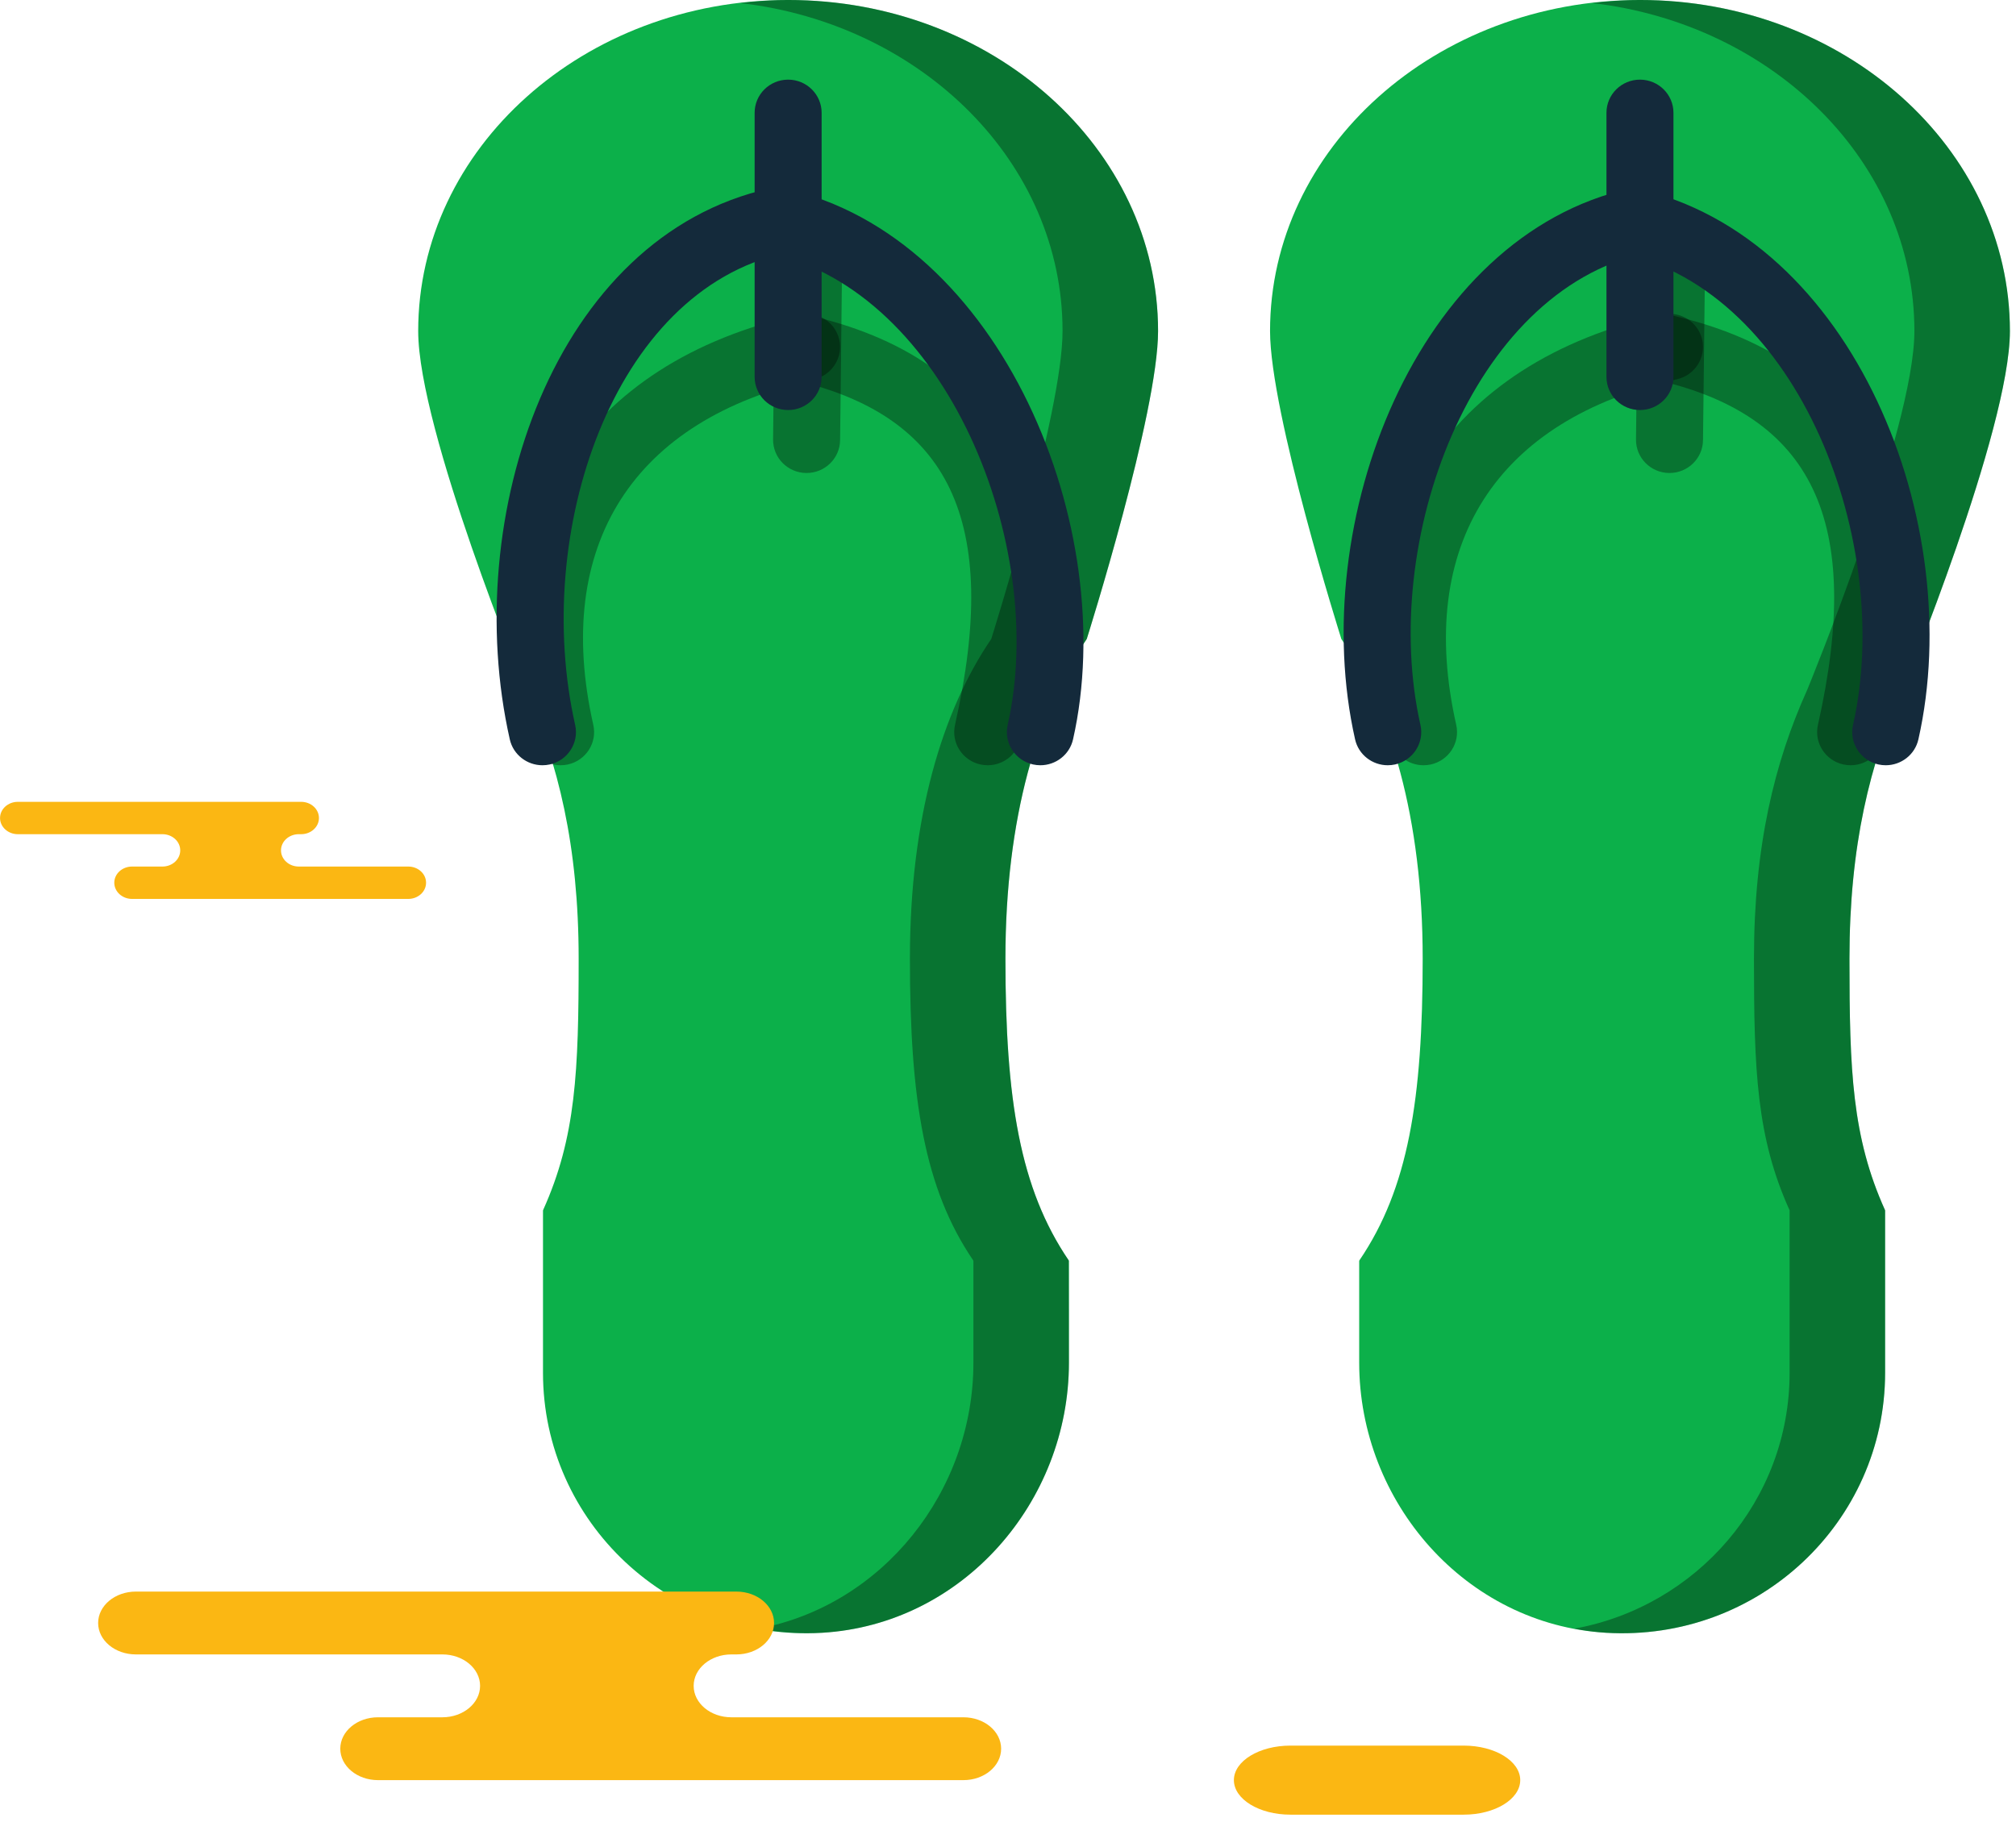 <svg xmlns="http://www.w3.org/2000/svg" xmlns:xlink="http://www.w3.org/1999/xlink" preserveAspectRatio="xMidYMid" width="219" height="198" viewBox="0 0 219 198">
  <defs>
    <style>

      .cls-3 {
        fill: #0cb04a;
      }

      .cls-5 {
        fill: #020403;
        opacity: 0.35;
      }

      .cls-13 {
        fill: #142a3b;
      }

      .cls-19 {
        fill: #fbb713;
      }
    </style>
  </defs>
  <g id="group-135svg">
    <path d="M218.338,35.973 C218.338,16.105 200.345,-0.001 178.152,-0.001 C155.957,-0.001 137.966,16.105 137.966,35.973 C137.966,44.852 145.615,69.123 145.712,69.429 C145.716,69.442 145.716,69.436 145.723,69.447 C151.035,77.251 154.548,88.824 154.548,104.167 C154.548,119.498 152.972,129.153 147.673,136.950 C147.658,136.972 147.650,137.000 147.650,137.028 C147.650,137.028 147.650,148.062 147.650,148.062 C147.650,163.212 159.185,176.504 174.450,177.414 C191.027,178.401 204.781,165.377 204.781,149.167 C204.781,149.167 204.781,131.542 204.781,131.542 C204.781,131.542 204.776,131.502 204.768,131.484 C201.196,123.560 200.908,116.364 200.908,104.167 C200.908,91.956 203.133,82.838 206.717,74.904 C206.717,74.904 218.338,46.684 218.338,35.973 Z" id="path-1" class="cls-3" fill-rule="evenodd"/>
    <path d="M45.429,35.973 C45.429,16.105 63.421,-0.001 85.616,-0.001 C107.810,-0.001 125.802,16.105 125.802,35.973 C125.802,44.852 118.152,69.123 118.056,69.429 C118.052,69.442 118.051,69.436 118.044,69.447 C112.733,77.251 109.220,88.824 109.220,104.167 C109.220,119.498 110.797,129.153 116.093,136.950 C116.110,136.972 116.119,137.000 116.119,137.028 C116.119,137.028 116.119,148.062 116.119,148.062 C116.119,163.212 104.583,176.504 89.318,177.414 C72.741,178.401 58.986,165.377 58.986,149.167 C58.986,149.167 58.986,131.542 58.986,131.542 C58.986,131.542 58.991,131.502 58.999,131.484 C62.572,123.560 62.860,116.364 62.860,104.167 C62.860,91.956 60.635,82.838 57.050,74.904 C57.050,74.904 45.429,46.684 45.429,35.973 Z" id="path-2" class="cls-3" fill-rule="evenodd"/>
    <path d="M85.616,-0.001 C83.853,-0.001 82.131,0.137 80.429,0.333 C100.167,2.615 115.427,17.683 115.427,35.973 C115.427,44.852 107.778,69.123 107.682,69.429 C107.678,69.442 107.677,69.436 107.669,69.447 C102.358,77.251 98.845,88.824 98.845,104.167 C98.845,119.498 100.421,129.153 105.719,136.950 C105.735,136.972 105.743,137.000 105.743,137.028 C105.743,137.028 105.743,148.062 105.743,148.062 C105.743,162.053 95.898,174.436 82.369,176.969 C84.609,177.376 86.928,177.556 89.318,177.414 C104.583,176.504 116.118,163.212 116.118,148.062 C116.118,148.062 116.110,136.972 116.093,136.950 C110.796,129.153 109.220,119.498 109.220,104.167 C109.220,88.824 112.732,77.251 118.044,69.447 C118.051,69.436 118.052,69.442 118.056,69.429 C118.152,69.123 125.802,44.852 125.802,35.973 C125.802,16.105 107.810,-0.001 85.616,-0.001 Z" id="path-3" class="cls-5" fill-rule="evenodd"/>
    <path d="M218.338,35.973 C218.338,16.105 200.345,-0.001 178.152,-0.001 C176.390,-0.001 174.667,0.137 172.965,0.333 C192.703,2.615 207.963,17.683 207.963,35.973 C207.963,46.684 196.342,74.904 196.342,74.904 C192.758,82.838 190.534,91.956 190.534,104.167 C190.534,116.364 190.821,123.560 194.394,131.484 C194.401,131.502 194.407,131.522 194.407,131.522 C194.407,131.522 194.407,149.167 194.407,149.167 C194.407,163.039 184.320,174.548 171.024,176.969 C172.145,177.178 173.281,177.344 174.450,177.414 C191.027,178.401 204.780,165.377 204.780,149.167 C204.780,149.167 204.780,131.542 204.780,131.542 C204.780,131.542 204.776,131.502 204.768,131.484 C201.196,123.560 200.908,116.364 200.908,104.167 C200.908,91.956 203.132,82.838 206.717,74.904 C206.717,74.904 218.338,46.684 218.338,35.973 Z" id="path-4" class="cls-5" fill-rule="evenodd"/>
    <path d="M181.359,51.394 C181.345,51.394 181.331,51.394 181.317,51.394 C179.308,51.371 177.699,49.739 177.721,47.751 C177.721,47.751 177.973,25.921 177.973,25.921 C177.998,23.930 179.735,22.396 181.655,22.357 C183.662,22.380 185.272,24.011 185.250,26.003 C185.250,26.003 184.999,47.831 184.999,47.831 C184.977,49.807 183.349,51.394 181.359,51.394 Z" id="path-5" class="cls-5" fill-rule="evenodd"/>
    <path d="M201.039,83.151 C200.776,83.151 200.510,83.125 200.243,83.066 C198.282,82.630 197.045,80.704 197.485,78.761 C202.475,56.633 196.966,45.053 179.625,41.214 C177.664,40.780 176.427,38.852 176.868,36.908 C177.305,34.967 179.256,33.756 181.211,34.177 C202.563,38.905 210.432,54.435 204.585,80.333 C204.209,82.012 202.706,83.151 201.039,83.151 Z" id="path-6" class="cls-5" fill-rule="evenodd"/>
    <path d="M154.636,83.151 C152.970,83.151 151.466,82.012 151.089,80.333 C145.838,57.052 157.131,39.366 180.567,34.177 C182.525,33.754 184.472,34.967 184.910,36.908 C185.350,38.852 184.113,40.780 182.152,41.214 C162.522,45.559 153.787,59.246 158.191,78.761 C158.631,80.704 157.393,82.630 155.433,83.066 C155.166,83.125 154.900,83.151 154.636,83.151 Z" id="path-7" class="cls-5" fill-rule="evenodd"/>
    <path d="M87.619,51.394 C87.605,51.394 87.591,51.394 87.576,51.394 C85.569,51.371 83.959,49.739 83.981,47.751 C83.981,47.751 84.229,25.921 84.229,25.921 C84.251,23.930 86.038,22.396 87.910,22.357 C89.919,22.380 91.528,24.011 91.507,26.003 C91.507,26.003 91.259,47.831 91.259,47.831 C91.238,49.807 89.609,51.394 87.619,51.394 Z" id="path-8" class="cls-5" fill-rule="evenodd"/>
    <path d="M107.299,83.151 C107.036,83.151 106.770,83.125 106.503,83.066 C104.541,82.630 103.305,80.704 103.746,78.761 C108.734,56.635 103.227,45.055 85.885,41.214 C83.923,40.780 82.687,38.852 83.127,36.908 C83.565,34.967 85.527,33.756 87.470,34.177 C108.824,38.907 116.691,54.435 110.846,80.333 C110.469,82.012 108.966,83.151 107.299,83.151 Z" id="path-9" class="cls-5" fill-rule="evenodd"/>
    <path d="M60.896,83.151 C59.229,83.151 57.727,82.012 57.350,80.333 C52.097,57.052 63.391,39.366 86.828,34.177 C88.785,33.754 90.732,34.967 91.169,36.908 C91.610,38.852 90.374,40.780 88.412,41.214 C68.782,45.559 60.047,59.246 64.450,78.761 C64.891,80.704 63.654,82.630 61.692,83.066 C61.426,83.125 61.159,83.151 60.896,83.151 Z" id="path-10" class="cls-5" fill-rule="evenodd"/>
    <path d="M178.150,44.554 C176.139,44.554 174.512,42.940 174.512,40.949 C174.512,40.949 174.512,12.259 174.512,12.259 C174.512,10.269 176.139,8.654 178.150,8.654 C180.162,8.654 181.790,10.269 181.790,12.259 C181.790,12.259 181.790,40.949 181.790,40.949 C181.790,42.940 180.162,44.554 178.150,44.554 Z" id="path-11" class="cls-13" fill-rule="evenodd"/>
    <path d="M204.852,83.151 C204.589,83.151 204.323,83.125 204.056,83.066 C202.094,82.630 200.858,80.704 201.298,78.763 C205.741,59.051 195.520,31.795 176.168,27.511 C174.206,27.077 172.969,25.149 173.411,23.206 C173.847,21.264 175.802,20.052 177.753,20.474 C201.430,25.717 213.669,56.957 208.399,80.331 C208.022,82.012 206.519,83.151 204.852,83.151 Z" id="path-12" class="cls-13" fill-rule="evenodd"/>
    <path d="M150.749,83.151 C149.083,83.151 147.579,82.012 147.203,80.333 C141.911,56.884 153.823,25.629 177.110,20.474 C179.071,20.051 181.015,21.262 181.452,23.206 C181.892,25.149 180.656,27.077 178.694,27.511 C159.726,31.711 149.843,58.981 154.302,78.761 C154.743,80.704 153.506,82.630 151.544,83.066 C151.278,83.125 151.012,83.151 150.749,83.151 Z" id="path-13" class="cls-13" fill-rule="evenodd"/>
    <path d="M85.615,44.554 C83.603,44.554 81.976,42.940 81.976,40.949 C81.976,40.949 81.976,12.259 81.976,12.259 C81.976,10.269 83.603,8.654 85.615,8.654 C87.626,8.654 89.254,10.269 89.254,12.259 C89.254,12.259 89.254,40.949 89.254,40.949 C89.254,42.940 87.626,44.554 85.615,44.554 Z" id="path-14" class="cls-13" fill-rule="evenodd"/>
    <path d="M113.020,83.151 C112.758,83.151 112.491,83.125 112.225,83.066 C110.263,82.630 109.026,80.704 109.467,78.761 C113.870,59.241 102.811,31.758 83.628,27.511 C81.668,27.077 80.430,25.149 80.872,23.206 C81.308,21.264 83.259,20.052 85.213,20.474 C108.881,25.714 121.720,57.506 116.567,80.333 C116.190,82.012 114.687,83.151 113.020,83.151 Z" id="path-15" class="cls-13" fill-rule="evenodd"/>
    <path d="M58.924,83.151 C57.257,83.151 55.754,82.012 55.378,80.333 C49.930,56.185 60.189,25.664 83.628,20.474 C85.590,20.051 87.534,21.262 87.971,23.206 C88.412,25.149 87.175,27.077 85.213,27.511 C66.518,31.650 57.790,57.983 62.478,78.761 C62.919,80.704 61.682,82.630 59.720,83.066 C59.454,83.125 59.187,83.151 58.924,83.151 Z" id="path-16" class="cls-13" fill-rule="evenodd"/>
    <path d="M27.182,87.126 C27.182,87.126 32.715,87.126 32.715,87.126 C33.782,87.126 34.647,87.912 34.647,88.884 C34.647,89.854 33.782,90.642 32.715,90.642 C32.715,90.642 32.457,90.642 32.457,90.642 C31.390,90.642 30.526,91.429 30.526,92.400 C30.526,93.371 31.390,94.158 32.457,94.158 C32.457,94.158 44.351,94.158 44.351,94.158 C45.419,94.158 46.284,94.944 46.284,95.916 C46.284,96.886 45.419,97.675 44.351,97.675 C44.351,97.675 30.057,97.675 30.057,97.675 C30.057,97.675 14.347,97.675 14.347,97.675 C13.280,97.675 12.415,96.886 12.415,95.916 C12.415,94.944 13.280,94.158 14.347,94.158 C14.347,94.158 17.648,94.158 17.648,94.158 C18.714,94.158 19.579,93.371 19.579,92.400 C19.579,91.429 18.714,90.642 17.648,90.642 C17.648,90.642 1.937,90.642 1.937,90.642 C0.871,90.642 0.005,89.854 0.005,88.884 C0.005,87.912 0.871,87.126 1.937,87.126 C1.937,87.126 5.651,87.126 5.651,87.126 C5.651,87.126 27.182,87.126 27.182,87.126 Z" id="path-17" class="cls-19" fill-rule="evenodd"/>
    <path d="M68.265,172.939 C68.265,172.939 79.993,172.939 79.993,172.939 C82.255,172.939 84.087,174.468 84.087,176.354 C84.087,178.239 82.255,179.767 79.993,179.767 C79.993,179.767 79.447,179.767 79.447,179.767 C77.186,179.767 75.353,181.297 75.353,183.183 C75.353,185.068 77.186,186.598 79.447,186.598 C79.447,186.598 104.660,186.598 104.660,186.598 C106.921,186.598 108.754,188.126 108.754,190.013 C108.754,191.898 106.921,193.427 104.660,193.427 C104.660,193.427 74.362,193.427 74.362,193.427 C74.362,193.427 41.060,193.427 41.060,193.427 C38.798,193.427 36.965,191.898 36.965,190.013 C36.965,188.126 38.798,186.598 41.060,186.598 C41.060,186.598 48.056,186.598 48.056,186.598 C50.318,186.598 52.151,185.068 52.151,183.183 C52.151,181.297 50.318,179.767 48.056,179.767 C48.056,179.767 14.756,179.767 14.756,179.767 C12.494,179.767 10.661,178.239 10.661,176.354 C10.661,174.468 12.494,172.939 14.756,172.939 C14.756,172.939 22.626,172.939 22.626,172.939 C22.626,172.939 68.265,172.939 68.265,172.939 Z" id="path-18" class="cls-19" fill-rule="evenodd"/>
    <path d="M159.002,197.179 C162.394,197.179 165.144,195.499 165.144,193.427 C165.144,191.354 162.394,189.675 159.002,189.675 C159.002,189.675 140.182,189.675 140.182,189.675 C136.789,189.675 134.039,191.354 134.039,193.427 C134.039,195.499 136.789,197.179 140.182,197.179 C140.182,197.179 159.002,197.179 159.002,197.179 Z" id="path-19" class="cls-19" fill-rule="evenodd"/>
  </g>
</svg>
